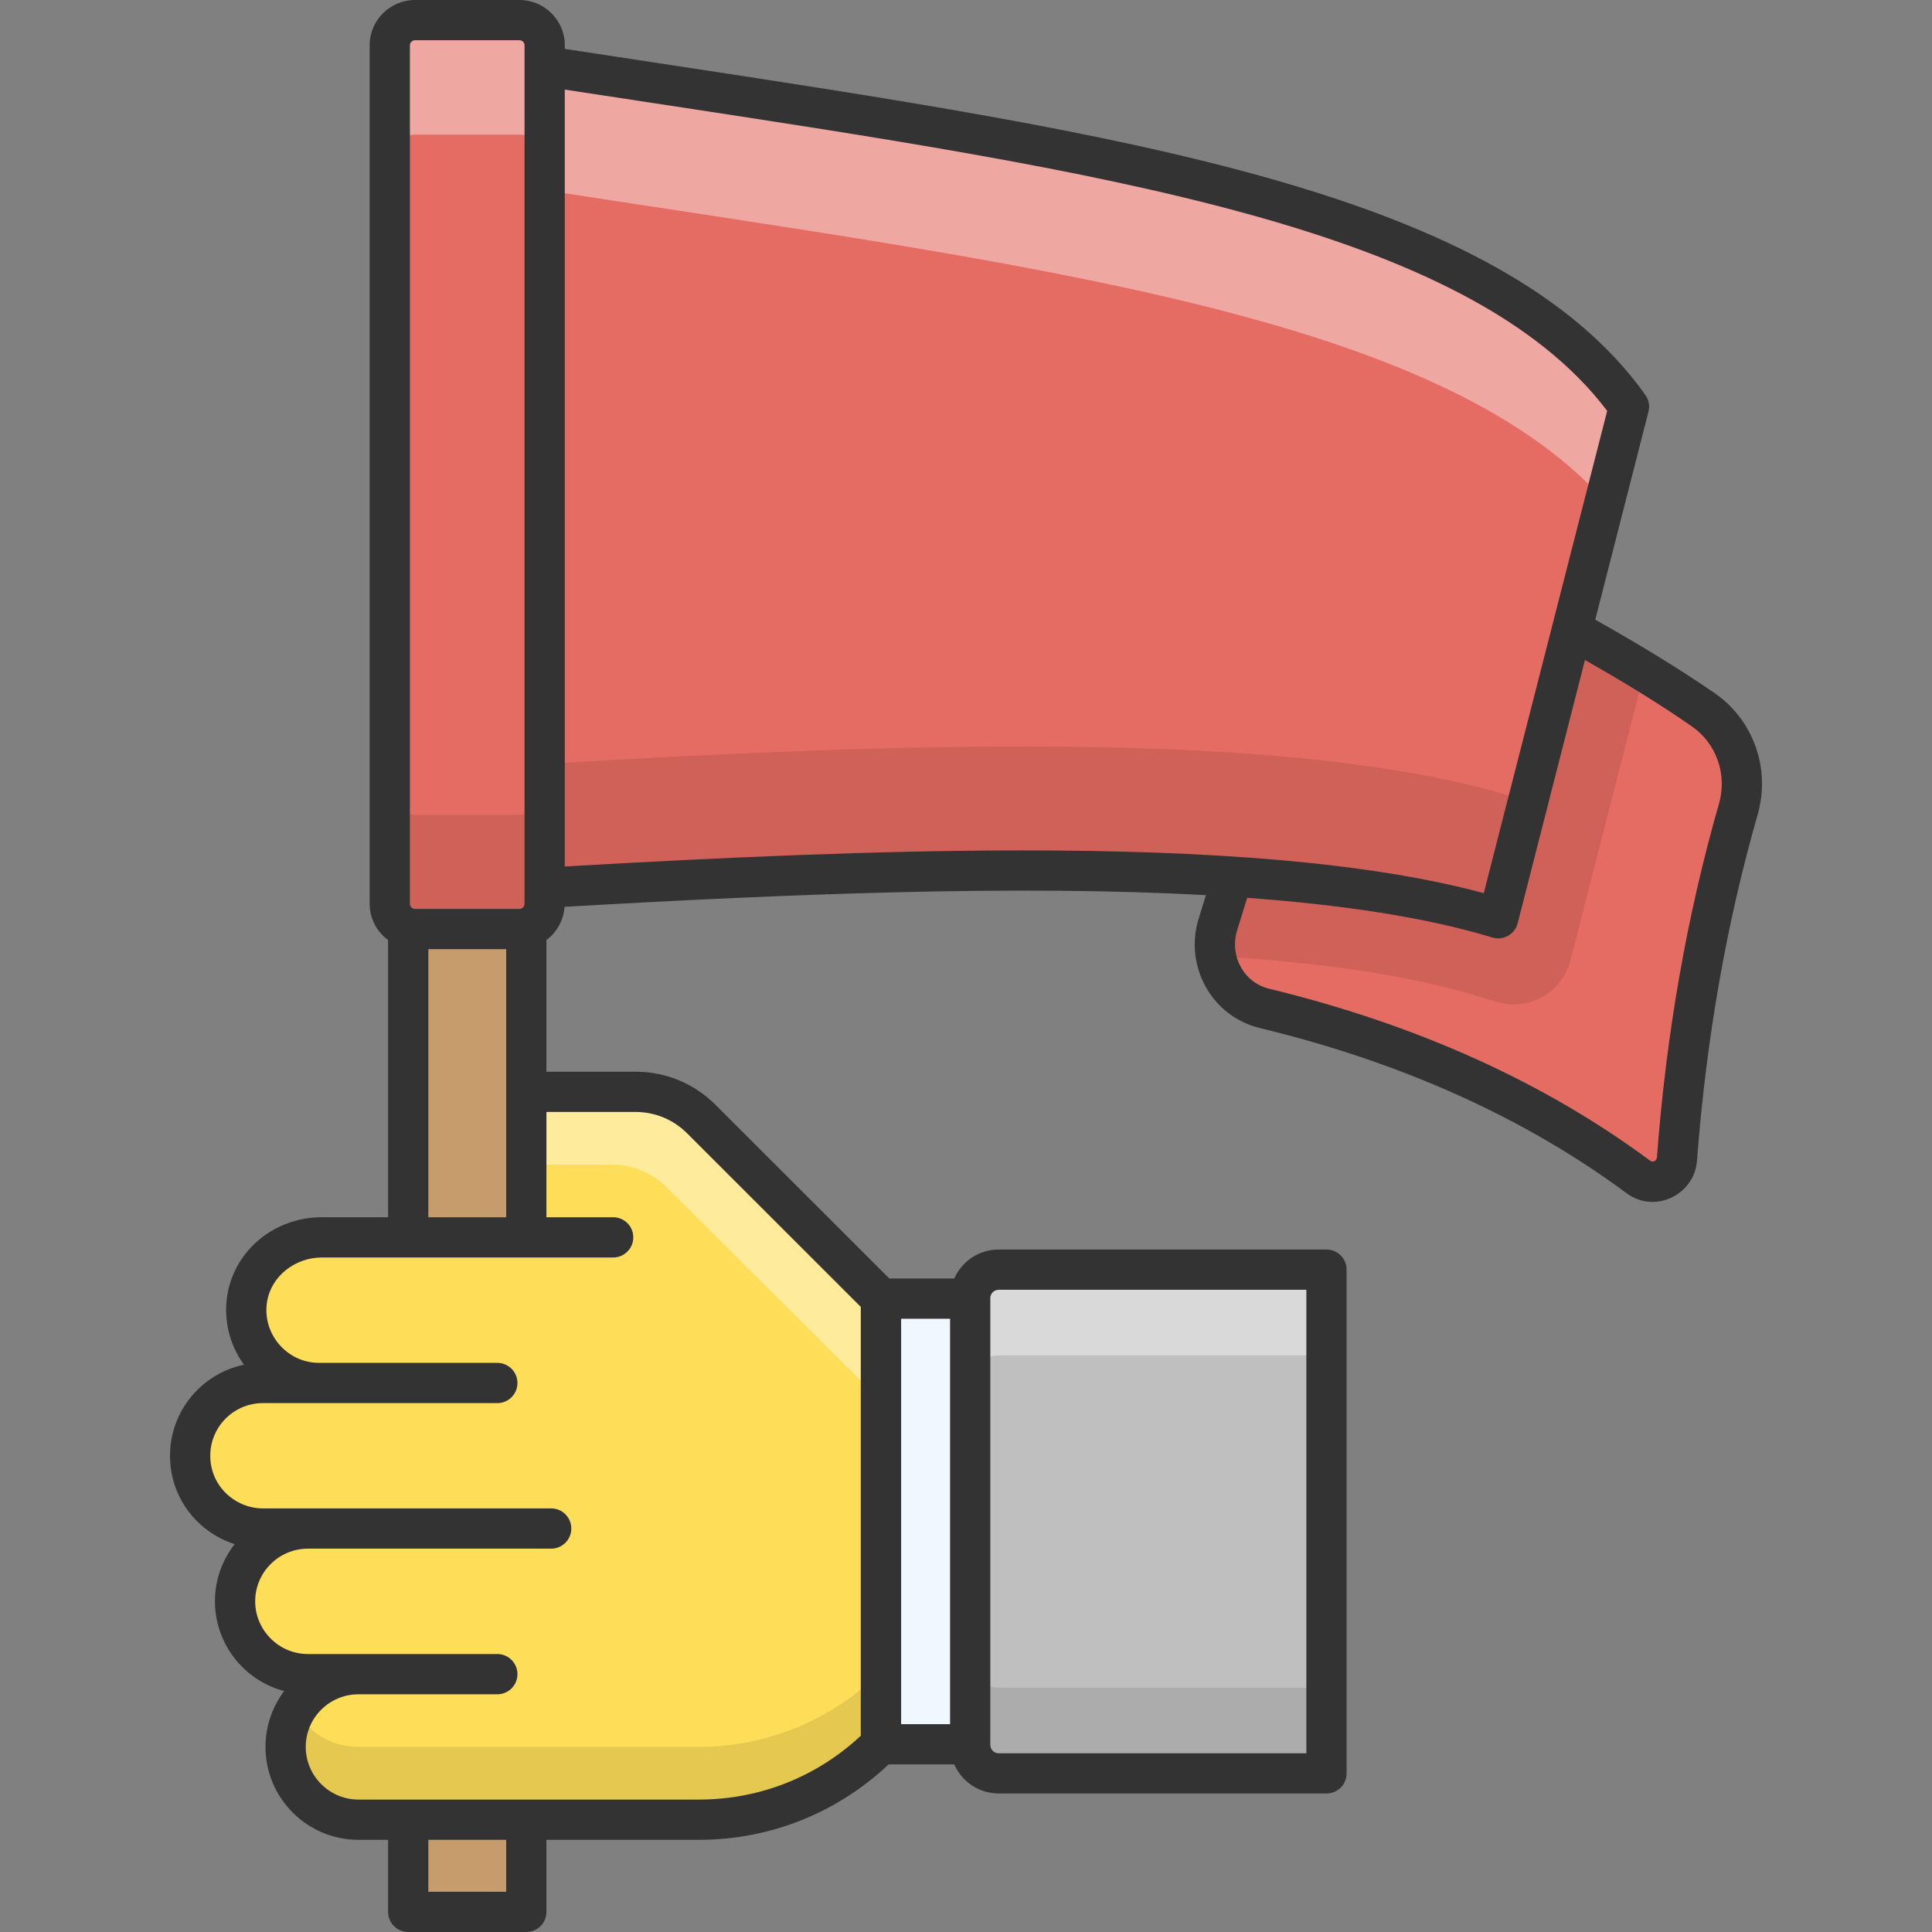 <svg width="24" height="24" viewBox="0 0 24 24" fill="none" xmlns="http://www.w3.org/2000/svg">
<rect x="0" y="0" width="24" height="24" fill="#808080" stroke="none"/>
<path d="M5.071 10.782H6.538V23.75H5.071V10.782Z" fill="#C69C6D"/>
<path d="M4.453 22.605H8.682C9.53 22.605 10.343 22.268 10.944 21.668V16.132C10.058 15.248 9.516 14.706 8.713 13.902C8.495 13.685 8.201 13.563 7.894 13.563H6.538V15.371H3.998C3.552 15.371 3.15 15.679 3.073 16.117C3.019 16.427 3.128 16.718 3.325 16.913C3.487 17.077 3.714 17.18 3.964 17.18H3.265C2.765 17.18 2.362 17.585 2.362 18.083C2.362 18.332 2.461 18.56 2.626 18.722C2.789 18.885 3.016 18.988 3.265 18.988H3.825C3.326 18.988 2.92 19.394 2.92 19.892C2.92 20.141 3.024 20.368 3.186 20.532C3.348 20.694 3.576 20.796 3.825 20.796H4.453C3.951 20.796 3.548 21.202 3.548 21.7C3.548 21.949 3.649 22.177 3.814 22.34C3.976 22.502 4.201 22.605 4.453 22.605Z" fill="#FEDE58"/>
<g opacity="0.4">
<path d="M10.943 16.132V17.402C10.033 16.492 9.178 15.644 8.28 14.747C8.1 14.569 7.858 14.467 7.608 14.467H6.538V13.562H7.893C8.2 13.562 8.498 13.687 8.715 13.904C9.515 14.707 10.058 15.247 10.943 16.132Z" fill="white"/>
</g>
<g opacity="0.1">
<path d="M10.943 20.762V21.667C10.343 22.267 9.53 22.605 8.683 22.605H4.453C4.2 22.605 3.975 22.502 3.815 22.34C3.65 22.177 3.548 21.95 3.548 21.7C3.548 21.535 3.59 21.38 3.67 21.247C3.71 21.317 3.758 21.38 3.815 21.435C3.975 21.598 4.2 21.7 4.452 21.7H8.682C9.53 21.7 10.343 21.362 10.943 20.762Z" fill="black"/>
</g>
<path d="M10.943 16.132H12.052V21.668H10.943V16.132Z" fill="#F0F7FF"/>
<path d="M12.406 22.03H16.478V15.772H12.406C12.21 15.772 12.052 15.93 12.052 16.125V21.675C12.052 21.87 12.21 22.03 12.406 22.03Z" fill="#BFBFBF"/>
<g opacity="0.4">
<path d="M16.478 15.772V16.837H12.405C12.21 16.837 12.053 16.994 12.053 17.192V16.124C12.053 15.929 12.21 15.772 12.405 15.772H16.478Z" fill="white"/>
</g>
<g opacity="0.1">
<path d="M16.478 20.965V22.03H12.405C12.21 22.03 12.053 21.872 12.053 21.677V20.61C12.053 20.805 12.21 20.965 12.405 20.965H16.478Z" fill="black"/>
</g>
<path d="M21.595 10.044C21.198 11.432 20.945 12.884 20.833 14.394C20.815 14.634 20.545 14.762 20.35 14.619C19.015 13.629 17.455 12.949 15.71 12.527C15.252 12.417 14.99 11.939 15.127 11.489L16.705 6.407C18.402 7.204 19.985 8.004 21.157 8.817C21.553 9.089 21.725 9.584 21.595 10.044Z" fill="#E56C63"/>
<path d="M21.595 10.044C21.198 11.432 20.945 12.884 20.833 14.394C20.815 14.634 20.545 14.762 20.35 14.619C19.015 13.629 17.455 12.949 15.71 12.527C15.385 12.449 15.16 12.187 15.105 11.879C15.082 11.754 15.087 11.622 15.127 11.489L16.705 6.407C18.072 7.049 19.362 7.692 20.427 8.342C20.685 8.499 20.93 8.657 21.157 8.817C21.553 9.089 21.725 9.584 21.595 10.044Z" fill="#E56C63"/>
<g opacity="0.1">
<path d="M20.428 8.342L19.51 11.927C19.408 12.332 18.988 12.567 18.59 12.444L18.32 12.364C17.52 12.122 16.46 11.959 15.105 11.879C15.083 11.754 15.088 11.622 15.128 11.489L16.705 6.406C18.073 7.049 19.363 7.692 20.428 8.342Z" fill="black"/>
</g>
<path d="M20.236 5.052L18.611 11.407C16.054 10.629 11.591 10.744 6.766 11.029V0.822C13.139 1.804 18.366 2.424 20.236 5.052Z" fill="#E56C63"/>
<g opacity="0.4">
<path d="M20.235 5.052L19.935 6.224C17.855 3.904 12.828 3.297 6.765 2.362V0.822C13.138 1.804 18.365 2.424 20.235 5.052Z" fill="white"/>
</g>
<g opacity="0.1">
<path d="M18.98 9.957L18.61 11.407C16.053 10.629 11.59 10.744 6.765 11.029V9.489C11.363 9.217 16.258 9.049 18.98 9.957Z" fill="black"/>
</g>
<path d="M6.766 0.562V11.227C6.766 11.402 6.626 11.542 6.452 11.542H5.156C4.982 11.542 4.842 11.402 4.842 11.227V0.562C4.842 0.39 4.982 0.25 5.156 0.25H6.452C6.626 0.25 6.766 0.39 6.766 0.562Z" fill="#E56C63"/>
<g opacity="0.4">
<path d="M6.766 0.562V1.982C6.766 1.811 6.626 1.672 6.451 1.672H5.156C4.981 1.672 4.841 1.812 4.841 1.982V0.562C4.841 0.389 4.981 0.249 5.156 0.249H6.451C6.626 0.249 6.766 0.389 6.766 0.562Z" fill="white"/>
</g>
<g opacity="0.1">
<path d="M6.766 9.806V11.229C6.766 11.402 6.626 11.541 6.451 11.541H5.156C4.981 11.541 4.841 11.402 4.841 11.229V9.806C4.841 9.981 4.981 10.121 5.156 10.121H6.451C6.626 10.121 6.766 9.981 6.766 9.806Z" fill="black"/>
</g>
<path d="M21.301 8.611C20.85 8.3 20.346 7.996 19.817 7.698L20.478 5.114C20.497 5.042 20.482 4.967 20.44 4.907C18.639 2.376 13.995 1.669 8.117 0.775C7.755 0.72 7.387 0.664 7.016 0.607V0.562C7.016 0.252 6.764 0 6.452 0H5.156C4.845 0 4.592 0.252 4.592 0.562V11.227C4.592 11.412 4.683 11.575 4.821 11.678V15.121H3.998C3.417 15.121 2.924 15.521 2.826 16.074C2.772 16.386 2.848 16.703 3.031 16.953C2.507 17.062 2.112 17.527 2.112 18.083C2.112 18.618 2.464 19.037 2.915 19.182C2.762 19.378 2.67 19.624 2.67 19.891C2.67 20.408 3.017 20.87 3.53 21.007C3.385 21.2 3.298 21.44 3.298 21.7C3.298 22.341 3.819 22.855 4.453 22.855H4.821V23.75C4.821 23.888 4.933 24 5.071 24H6.538C6.677 24 6.788 23.888 6.788 23.75V22.855H8.682C9.567 22.855 10.398 22.521 11.039 21.918H11.854C11.948 22.131 12.159 22.279 12.406 22.279H16.478C16.616 22.279 16.728 22.168 16.728 22.03V15.772C16.728 15.634 16.616 15.522 16.478 15.522H12.406C12.159 15.522 11.948 15.67 11.854 15.882H11.048L8.889 13.725C8.623 13.459 8.27 13.313 7.894 13.313H6.788V11.678C6.916 11.582 7.001 11.434 7.013 11.265C9.836 11.102 12.649 10.991 14.98 11.12L14.889 11.416C14.713 11.987 15.037 12.62 15.651 12.771C17.411 13.196 18.941 13.886 20.204 14.821C20.563 15.088 21.055 14.834 21.081 14.413C21.194 12.916 21.446 11.471 21.836 10.113C21.996 9.546 21.781 8.943 21.301 8.611ZM12.302 16.125C12.302 16.068 12.349 16.022 12.406 16.022H16.228V21.78H12.406C12.349 21.78 12.302 21.733 12.302 21.675V16.125ZM11.194 16.382H11.802V21.418H11.194V16.382ZM5.092 0.562C5.092 0.528 5.121 0.5 5.156 0.5H6.452C6.488 0.5 6.516 0.528 6.516 0.562C6.516 0.621 6.516 1.727 6.516 11.227C6.516 11.263 6.488 11.291 6.452 11.291H5.156C5.12 11.291 5.092 11.263 5.092 11.227V0.562ZM6.288 15.121C6.26 15.121 5.291 15.121 5.321 15.121V11.791H6.288C6.288 12.086 6.288 10.71 6.288 15.121ZM6.288 23.5H5.321V22.855H6.288V23.5ZM7.617 15.121H6.788V13.813H7.894C8.136 13.813 8.364 13.907 8.536 14.079L10.693 16.235V21.562C10.145 22.074 9.435 22.355 8.682 22.355H4.453C4.095 22.355 3.798 22.064 3.798 21.7C3.798 21.34 4.092 21.047 4.453 21.047H6.178C6.316 21.047 6.428 20.935 6.428 20.797C6.428 20.659 6.316 20.547 6.178 20.547C6.119 20.547 3.785 20.547 3.825 20.547C3.461 20.547 3.17 20.248 3.17 19.892C3.17 19.531 3.464 19.238 3.825 19.238H6.847C6.985 19.238 7.097 19.126 7.097 18.988C7.097 18.85 6.985 18.738 6.847 18.738C5.498 18.738 4.545 18.738 3.265 18.738C2.93 18.738 2.612 18.469 2.612 18.083C2.612 17.723 2.905 17.43 3.265 17.43H6.178C6.316 17.43 6.428 17.318 6.428 17.18C6.428 17.042 6.316 16.93 6.178 16.93H3.964C3.56 16.93 3.249 16.562 3.319 16.161C3.373 15.853 3.665 15.621 3.998 15.621H7.617C7.755 15.621 7.867 15.509 7.867 15.371C7.867 15.233 7.755 15.121 7.617 15.121ZM12.712 10.564C10.919 10.564 8.969 10.651 7.016 10.764V1.113C7.362 1.166 7.704 1.218 8.041 1.269C13.727 2.134 18.234 2.82 19.965 5.104L18.432 11.095C16.97 10.701 14.963 10.564 12.712 10.564ZM21.356 9.976C20.956 11.366 20.698 12.846 20.583 14.376C20.579 14.423 20.533 14.443 20.498 14.418C19.184 13.443 17.594 12.726 15.768 12.283C15.457 12.21 15.272 11.883 15.366 11.563L15.493 11.153C16.672 11.24 17.712 11.394 18.538 11.646C18.674 11.687 18.818 11.607 18.853 11.469L19.689 8.199C20.163 8.468 20.615 8.743 21.016 9.023C21.321 9.233 21.456 9.616 21.356 9.976Z" fill="#333333"/>
</svg>
